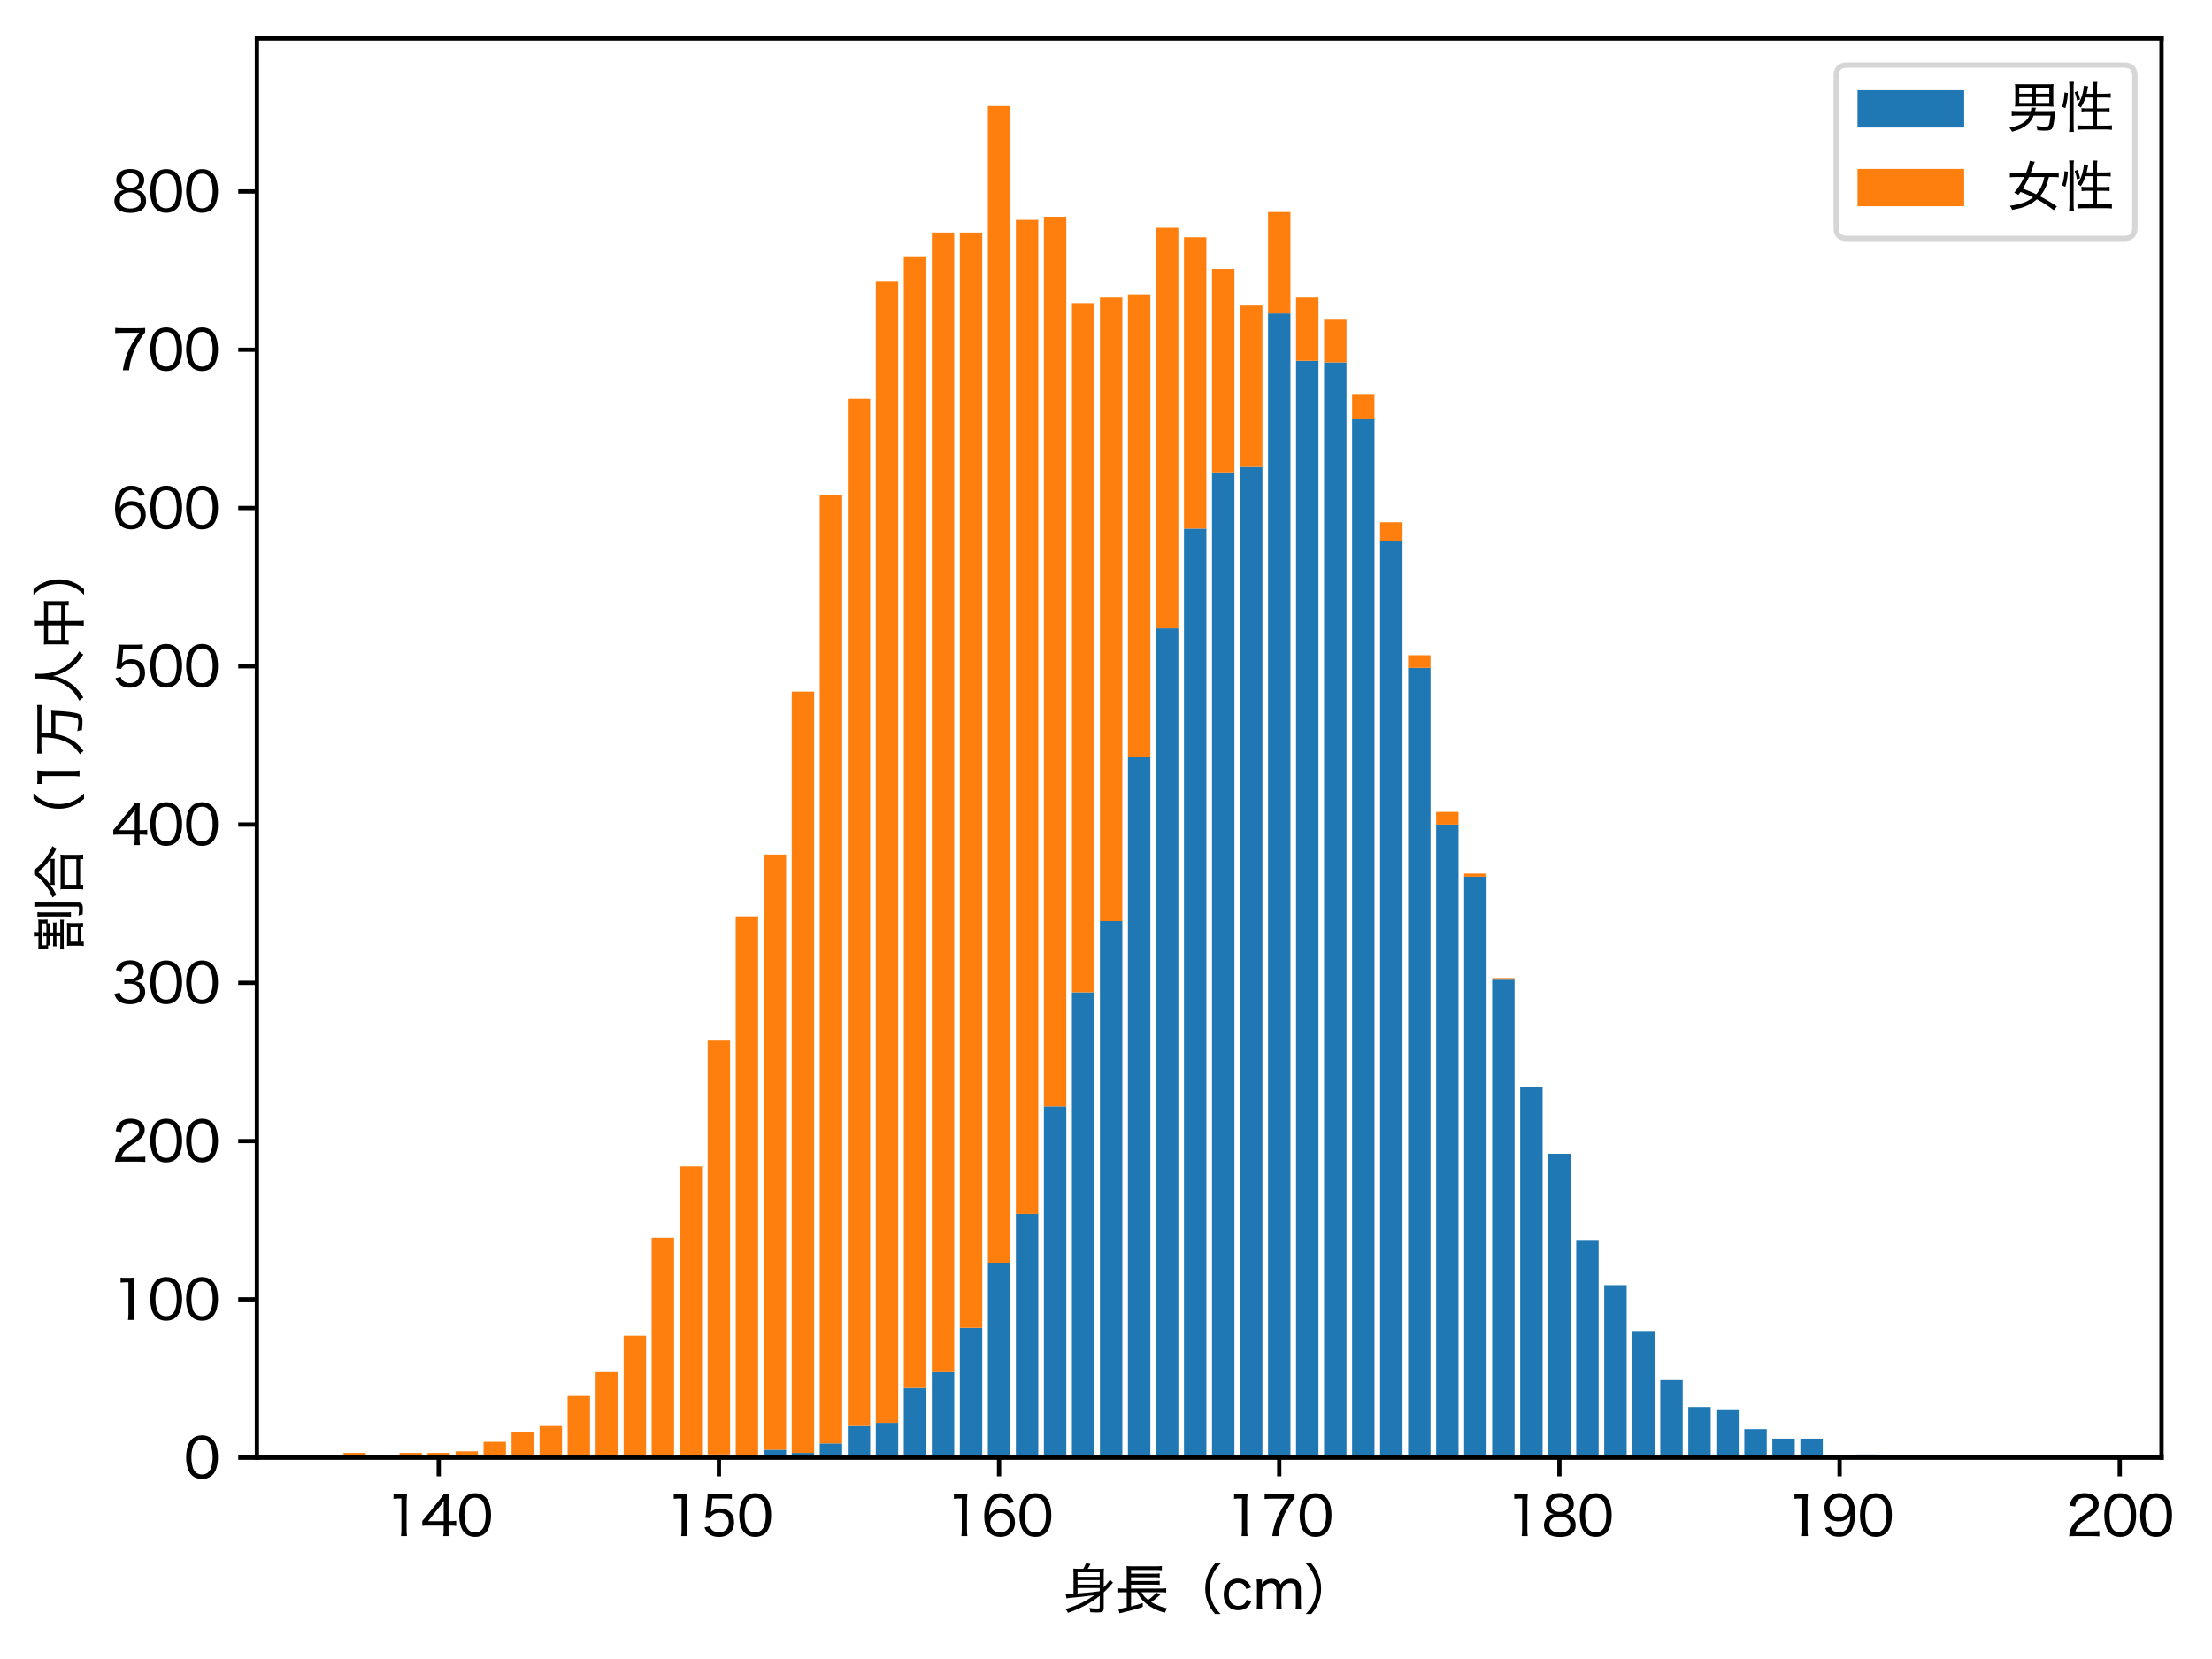 <?xml version="1.0" encoding="utf-8" standalone="no"?>
<!DOCTYPE svg PUBLIC "-//W3C//DTD SVG 1.1//EN"
  "http://www.w3.org/Graphics/SVG/1.1/DTD/svg11.dtd">
<svg xmlns:xlink="http://www.w3.org/1999/xlink" width="414.756pt" height="311.031pt" viewBox="0 0 414.756 311.031" xmlns="http://www.w3.org/2000/svg" version="1.1">
 <defs>
  <style type="text/css">*{stroke-linejoin: round; stroke-linecap: butt}</style>
 </defs>
 <g id="figure_1">
  <g id="patch_1">
   <path d="M 0 311.031 
L 414.756 311.031 
L 414.756 0 
L 0 0 
z
" style="fill: #ffffff"/>
  </g>
  <g id="axes_1">
   <g id="patch_2">
    <path d="M 48.169 273.312 
L 405.289 273.312 
L 405.289 7.2 
L 48.169 7.2 
z
" style="fill: #ffffff"/>
   </g>
   <g id="patch_3">
    <path d="M 64.401 273.312 
L 68.604 273.312 
L 68.604 273.312 
L 64.401 273.312 
z
" clip-path="url(#p47411e7bb4)" style="fill: #1f77b4"/>
   </g>
   <g id="patch_4">
    <path d="M 69.655 273.312 
L 73.857 273.312 
L 73.857 273.312 
L 69.655 273.312 
z
" clip-path="url(#p47411e7bb4)" style="fill: #1f77b4"/>
   </g>
   <g id="patch_5">
    <path d="M 74.908 273.312 
L 79.111 273.312 
L 79.111 273.312 
L 74.908 273.312 
z
" clip-path="url(#p47411e7bb4)" style="fill: #1f77b4"/>
   </g>
   <g id="patch_6">
    <path d="M 80.161 273.312 
L 84.364 273.312 
L 84.364 273.312 
L 80.161 273.312 
z
" clip-path="url(#p47411e7bb4)" style="fill: #1f77b4"/>
   </g>
   <g id="patch_7">
    <path d="M 85.415 273.312 
L 89.617 273.312 
L 89.617 273.312 
L 85.415 273.312 
z
" clip-path="url(#p47411e7bb4)" style="fill: #1f77b4"/>
   </g>
   <g id="patch_8">
    <path d="M 90.668 273.312 
L 94.871 273.312 
L 94.871 273.312 
L 90.668 273.312 
z
" clip-path="url(#p47411e7bb4)" style="fill: #1f77b4"/>
   </g>
   <g id="patch_9">
    <path d="M 95.921 273.312 
L 100.124 273.312 
L 100.124 273.312 
L 95.921 273.312 
z
" clip-path="url(#p47411e7bb4)" style="fill: #1f77b4"/>
   </g>
   <g id="patch_10">
    <path d="M 101.175 273.312 
L 105.377 273.312 
L 105.377 273.312 
L 101.175 273.312 
z
" clip-path="url(#p47411e7bb4)" style="fill: #1f77b4"/>
   </g>
   <g id="patch_11">
    <path d="M 106.428 273.312 
L 110.631 273.312 
L 110.631 273.312 
L 106.428 273.312 
z
" clip-path="url(#p47411e7bb4)" style="fill: #1f77b4"/>
   </g>
   <g id="patch_12">
    <path d="M 111.681 273.312 
L 115.884 273.312 
L 115.884 273.312 
L 111.681 273.312 
z
" clip-path="url(#p47411e7bb4)" style="fill: #1f77b4"/>
   </g>
   <g id="patch_13">
    <path d="M 116.935 273.312 
L 121.137 273.312 
L 121.137 273.015 
L 116.935 273.015 
z
" clip-path="url(#p47411e7bb4)" style="fill: #1f77b4"/>
   </g>
   <g id="patch_14">
    <path d="M 122.188 273.312 
L 126.391 273.312 
L 126.391 273.312 
L 122.188 273.312 
z
" clip-path="url(#p47411e7bb4)" style="fill: #1f77b4"/>
   </g>
   <g id="patch_15">
    <path d="M 127.441 273.312 
L 131.644 273.312 
L 131.644 273.312 
L 127.441 273.312 
z
" clip-path="url(#p47411e7bb4)" style="fill: #1f77b4"/>
   </g>
   <g id="patch_16">
    <path d="M 132.695 273.312 
L 136.897 273.312 
L 136.897 272.718 
L 132.695 272.718 
z
" clip-path="url(#p47411e7bb4)" style="fill: #1f77b4"/>
   </g>
   <g id="patch_17">
    <path d="M 137.948 273.312 
L 142.15 273.312 
L 142.15 273.312 
L 137.948 273.312 
z
" clip-path="url(#p47411e7bb4)" style="fill: #1f77b4"/>
   </g>
   <g id="patch_18">
    <path d="M 143.201 273.312 
L 147.404 273.312 
L 147.404 271.828 
L 143.201 271.828 
z
" clip-path="url(#p47411e7bb4)" style="fill: #1f77b4"/>
   </g>
   <g id="patch_19">
    <path d="M 148.454 273.312 
L 152.657 273.312 
L 152.657 272.422 
L 148.454 272.422 
z
" clip-path="url(#p47411e7bb4)" style="fill: #1f77b4"/>
   </g>
   <g id="patch_20">
    <path d="M 153.708 273.312 
L 157.91 273.312 
L 157.91 270.641 
L 153.708 270.641 
z
" clip-path="url(#p47411e7bb4)" style="fill: #1f77b4"/>
   </g>
   <g id="patch_21">
    <path d="M 158.961 273.312 
L 163.164 273.312 
L 163.164 267.377 
L 158.961 267.377 
z
" clip-path="url(#p47411e7bb4)" style="fill: #1f77b4"/>
   </g>
   <g id="patch_22">
    <path d="M 164.214 273.312 
L 168.417 273.312 
L 168.417 266.783 
L 164.214 266.783 
z
" clip-path="url(#p47411e7bb4)" style="fill: #1f77b4"/>
   </g>
   <g id="patch_23">
    <path d="M 169.468 273.312 
L 173.67 273.312 
L 173.67 260.254 
L 169.468 260.254 
z
" clip-path="url(#p47411e7bb4)" style="fill: #1f77b4"/>
   </g>
   <g id="patch_24">
    <path d="M 174.721 273.312 
L 178.924 273.312 
L 178.924 257.287 
L 174.721 257.287 
z
" clip-path="url(#p47411e7bb4)" style="fill: #1f77b4"/>
   </g>
   <g id="patch_25">
    <path d="M 179.974 273.312 
L 184.177 273.312 
L 184.177 248.977 
L 179.974 248.977 
z
" clip-path="url(#p47411e7bb4)" style="fill: #1f77b4"/>
   </g>
   <g id="patch_26">
    <path d="M 185.228 273.312 
L 189.43 273.312 
L 189.43 236.81 
L 185.228 236.81 
z
" clip-path="url(#p47411e7bb4)" style="fill: #1f77b4"/>
   </g>
   <g id="patch_27">
    <path d="M 190.481 273.312 
L 194.684 273.312 
L 194.684 227.61 
L 190.481 227.61 
z
" clip-path="url(#p47411e7bb4)" style="fill: #1f77b4"/>
   </g>
   <g id="patch_28">
    <path d="M 195.734 273.312 
L 199.937 273.312 
L 199.937 207.429 
L 195.734 207.429 
z
" clip-path="url(#p47411e7bb4)" style="fill: #1f77b4"/>
   </g>
   <g id="patch_29">
    <path d="M 200.988 273.312 
L 205.19 273.312 
L 205.19 186.062 
L 200.988 186.062 
z
" clip-path="url(#p47411e7bb4)" style="fill: #1f77b4"/>
   </g>
   <g id="patch_30">
    <path d="M 206.241 273.312 
L 210.443 273.312 
L 210.443 172.708 
L 206.241 172.708 
z
" clip-path="url(#p47411e7bb4)" style="fill: #1f77b4"/>
   </g>
   <g id="patch_31">
    <path d="M 211.494 273.312 
L 215.697 273.312 
L 215.697 141.844 
L 211.494 141.844 
z
" clip-path="url(#p47411e7bb4)" style="fill: #1f77b4"/>
   </g>
   <g id="patch_32">
    <path d="M 216.747 273.312 
L 220.95 273.312 
L 220.95 117.805 
L 216.747 117.805 
z
" clip-path="url(#p47411e7bb4)" style="fill: #1f77b4"/>
   </g>
   <g id="patch_33">
    <path d="M 222.001 273.312 
L 226.203 273.312 
L 226.203 99.109 
L 222.001 99.109 
z
" clip-path="url(#p47411e7bb4)" style="fill: #1f77b4"/>
   </g>
   <g id="patch_34">
    <path d="M 227.254 273.312 
L 231.457 273.312 
L 231.457 88.722 
L 227.254 88.722 
z
" clip-path="url(#p47411e7bb4)" style="fill: #1f77b4"/>
   </g>
   <g id="patch_35">
    <path d="M 232.507 273.312 
L 236.71 273.312 
L 236.71 87.535 
L 232.507 87.535 
z
" clip-path="url(#p47411e7bb4)" style="fill: #1f77b4"/>
   </g>
   <g id="patch_36">
    <path d="M 237.761 273.312 
L 241.963 273.312 
L 241.963 58.749 
L 237.761 58.749 
z
" clip-path="url(#p47411e7bb4)" style="fill: #1f77b4"/>
   </g>
   <g id="patch_37">
    <path d="M 243.014 273.312 
L 247.217 273.312 
L 247.217 67.652 
L 243.014 67.652 
z
" clip-path="url(#p47411e7bb4)" style="fill: #1f77b4"/>
   </g>
   <g id="patch_38">
    <path d="M 248.267 273.312 
L 252.47 273.312 
L 252.47 67.948 
L 248.267 67.948 
z
" clip-path="url(#p47411e7bb4)" style="fill: #1f77b4"/>
   </g>
   <g id="patch_39">
    <path d="M 253.521 273.312 
L 257.723 273.312 
L 257.723 78.632 
L 253.521 78.632 
z
" clip-path="url(#p47411e7bb4)" style="fill: #1f77b4"/>
   </g>
   <g id="patch_40">
    <path d="M 258.774 273.312 
L 262.977 273.312 
L 262.977 101.483 
L 258.774 101.483 
z
" clip-path="url(#p47411e7bb4)" style="fill: #1f77b4"/>
   </g>
   <g id="patch_41">
    <path d="M 264.027 273.312 
L 268.23 273.312 
L 268.23 125.225 
L 264.027 125.225 
z
" clip-path="url(#p47411e7bb4)" style="fill: #1f77b4"/>
   </g>
   <g id="patch_42">
    <path d="M 269.281 273.312 
L 273.483 273.312 
L 273.483 154.605 
L 269.281 154.605 
z
" clip-path="url(#p47411e7bb4)" style="fill: #1f77b4"/>
   </g>
   <g id="patch_43">
    <path d="M 274.534 273.312 
L 278.737 273.312 
L 278.737 164.398 
L 274.534 164.398 
z
" clip-path="url(#p47411e7bb4)" style="fill: #1f77b4"/>
   </g>
   <g id="patch_44">
    <path d="M 279.787 273.312 
L 283.99 273.312 
L 283.99 183.688 
L 279.787 183.688 
z
" clip-path="url(#p47411e7bb4)" style="fill: #1f77b4"/>
   </g>
   <g id="patch_45">
    <path d="M 285.04 273.312 
L 289.243 273.312 
L 289.243 203.868 
L 285.04 203.868 
z
" clip-path="url(#p47411e7bb4)" style="fill: #1f77b4"/>
   </g>
   <g id="patch_46">
    <path d="M 290.294 273.312 
L 294.496 273.312 
L 294.496 216.333 
L 290.294 216.333 
z
" clip-path="url(#p47411e7bb4)" style="fill: #1f77b4"/>
   </g>
   <g id="patch_47">
    <path d="M 295.547 273.312 
L 299.75 273.312 
L 299.75 232.655 
L 295.547 232.655 
z
" clip-path="url(#p47411e7bb4)" style="fill: #1f77b4"/>
   </g>
   <g id="patch_48">
    <path d="M 300.8 273.312 
L 305.003 273.312 
L 305.003 240.964 
L 300.8 240.964 
z
" clip-path="url(#p47411e7bb4)" style="fill: #1f77b4"/>
   </g>
   <g id="patch_49">
    <path d="M 306.054 273.312 
L 310.256 273.312 
L 310.256 249.571 
L 306.054 249.571 
z
" clip-path="url(#p47411e7bb4)" style="fill: #1f77b4"/>
   </g>
   <g id="patch_50">
    <path d="M 311.307 273.312 
L 315.51 273.312 
L 315.51 258.77 
L 311.307 258.77 
z
" clip-path="url(#p47411e7bb4)" style="fill: #1f77b4"/>
   </g>
   <g id="patch_51">
    <path d="M 316.56 273.312 
L 320.763 273.312 
L 320.763 263.815 
L 316.56 263.815 
z
" clip-path="url(#p47411e7bb4)" style="fill: #1f77b4"/>
   </g>
   <g id="patch_52">
    <path d="M 321.814 273.312 
L 326.016 273.312 
L 326.016 264.409 
L 321.814 264.409 
z
" clip-path="url(#p47411e7bb4)" style="fill: #1f77b4"/>
   </g>
   <g id="patch_53">
    <path d="M 327.067 273.312 
L 331.27 273.312 
L 331.27 267.97 
L 327.067 267.97 
z
" clip-path="url(#p47411e7bb4)" style="fill: #1f77b4"/>
   </g>
   <g id="patch_54">
    <path d="M 332.32 273.312 
L 336.523 273.312 
L 336.523 269.751 
L 332.32 269.751 
z
" clip-path="url(#p47411e7bb4)" style="fill: #1f77b4"/>
   </g>
   <g id="patch_55">
    <path d="M 337.574 273.312 
L 341.776 273.312 
L 341.776 269.751 
L 337.574 269.751 
z
" clip-path="url(#p47411e7bb4)" style="fill: #1f77b4"/>
   </g>
   <g id="patch_56">
    <path d="M 342.827 273.312 
L 347.03 273.312 
L 347.03 273.015 
L 342.827 273.015 
z
" clip-path="url(#p47411e7bb4)" style="fill: #1f77b4"/>
   </g>
   <g id="patch_57">
    <path d="M 348.08 273.312 
L 352.283 273.312 
L 352.283 272.718 
L 348.08 272.718 
z
" clip-path="url(#p47411e7bb4)" style="fill: #1f77b4"/>
   </g>
   <g id="patch_58">
    <path d="M 353.334 273.312 
L 357.536 273.312 
L 357.536 273.312 
L 353.334 273.312 
z
" clip-path="url(#p47411e7bb4)" style="fill: #1f77b4"/>
   </g>
   <g id="patch_59">
    <path d="M 358.587 273.312 
L 362.789 273.312 
L 362.789 273.015 
L 358.587 273.015 
z
" clip-path="url(#p47411e7bb4)" style="fill: #1f77b4"/>
   </g>
   <g id="patch_60">
    <path d="M 363.84 273.312 
L 368.043 273.312 
L 368.043 273.015 
L 363.84 273.015 
z
" clip-path="url(#p47411e7bb4)" style="fill: #1f77b4"/>
   </g>
   <g id="patch_61">
    <path d="M 369.093 273.312 
L 373.296 273.312 
L 373.296 273.015 
L 369.093 273.015 
z
" clip-path="url(#p47411e7bb4)" style="fill: #1f77b4"/>
   </g>
   <g id="patch_62">
    <path d="M 374.347 273.312 
L 378.549 273.312 
L 378.549 273.312 
L 374.347 273.312 
z
" clip-path="url(#p47411e7bb4)" style="fill: #1f77b4"/>
   </g>
   <g id="patch_63">
    <path d="M 379.6 273.312 
L 383.803 273.312 
L 383.803 273.312 
L 379.6 273.312 
z
" clip-path="url(#p47411e7bb4)" style="fill: #1f77b4"/>
   </g>
   <g id="patch_64">
    <path d="M 384.853 273.312 
L 389.056 273.312 
L 389.056 273.015 
L 384.853 273.015 
z
" clip-path="url(#p47411e7bb4)" style="fill: #1f77b4"/>
   </g>
   <g id="patch_65">
    <path d="M 64.401 273.312 
L 68.604 273.312 
L 68.604 272.422 
L 64.401 272.422 
z
" clip-path="url(#p47411e7bb4)" style="fill: #ff7f0e"/>
   </g>
   <g id="patch_66">
    <path d="M 69.655 273.312 
L 73.857 273.312 
L 73.857 273.015 
L 69.655 273.015 
z
" clip-path="url(#p47411e7bb4)" style="fill: #ff7f0e"/>
   </g>
   <g id="patch_67">
    <path d="M 74.908 273.312 
L 79.111 273.312 
L 79.111 272.422 
L 74.908 272.422 
z
" clip-path="url(#p47411e7bb4)" style="fill: #ff7f0e"/>
   </g>
   <g id="patch_68">
    <path d="M 80.161 273.312 
L 84.364 273.312 
L 84.364 272.422 
L 80.161 272.422 
z
" clip-path="url(#p47411e7bb4)" style="fill: #ff7f0e"/>
   </g>
   <g id="patch_69">
    <path d="M 85.415 273.312 
L 89.617 273.312 
L 89.617 272.125 
L 85.415 272.125 
z
" clip-path="url(#p47411e7bb4)" style="fill: #ff7f0e"/>
   </g>
   <g id="patch_70">
    <path d="M 90.668 273.312 
L 94.871 273.312 
L 94.871 270.344 
L 90.668 270.344 
z
" clip-path="url(#p47411e7bb4)" style="fill: #ff7f0e"/>
   </g>
   <g id="patch_71">
    <path d="M 95.921 273.312 
L 100.124 273.312 
L 100.124 268.564 
L 95.921 268.564 
z
" clip-path="url(#p47411e7bb4)" style="fill: #ff7f0e"/>
   </g>
   <g id="patch_72">
    <path d="M 101.175 273.312 
L 105.377 273.312 
L 105.377 267.377 
L 101.175 267.377 
z
" clip-path="url(#p47411e7bb4)" style="fill: #ff7f0e"/>
   </g>
   <g id="patch_73">
    <path d="M 106.428 273.312 
L 110.631 273.312 
L 110.631 261.738 
L 106.428 261.738 
z
" clip-path="url(#p47411e7bb4)" style="fill: #ff7f0e"/>
   </g>
   <g id="patch_74">
    <path d="M 111.681 273.312 
L 115.884 273.312 
L 115.884 257.287 
L 111.681 257.287 
z
" clip-path="url(#p47411e7bb4)" style="fill: #ff7f0e"/>
   </g>
   <g id="patch_75">
    <path d="M 116.935 273.015 
L 121.137 273.015 
L 121.137 250.461 
L 116.935 250.461 
z
" clip-path="url(#p47411e7bb4)" style="fill: #ff7f0e"/>
   </g>
   <g id="patch_76">
    <path d="M 122.188 273.312 
L 126.391 273.312 
L 126.391 232.061 
L 122.188 232.061 
z
" clip-path="url(#p47411e7bb4)" style="fill: #ff7f0e"/>
   </g>
   <g id="patch_77">
    <path d="M 127.441 273.312 
L 131.644 273.312 
L 131.644 218.707 
L 127.441 218.707 
z
" clip-path="url(#p47411e7bb4)" style="fill: #ff7f0e"/>
   </g>
   <g id="patch_78">
    <path d="M 132.695 272.718 
L 136.897 272.718 
L 136.897 194.965 
L 132.695 194.965 
z
" clip-path="url(#p47411e7bb4)" style="fill: #ff7f0e"/>
   </g>
   <g id="patch_79">
    <path d="M 137.948 273.312 
L 142.15 273.312 
L 142.15 171.817 
L 137.948 171.817 
z
" clip-path="url(#p47411e7bb4)" style="fill: #ff7f0e"/>
   </g>
   <g id="patch_80">
    <path d="M 143.201 271.828 
L 147.404 271.828 
L 147.404 160.243 
L 143.201 160.243 
z
" clip-path="url(#p47411e7bb4)" style="fill: #ff7f0e"/>
   </g>
   <g id="patch_81">
    <path d="M 148.454 272.422 
L 152.657 272.422 
L 152.657 129.676 
L 148.454 129.676 
z
" clip-path="url(#p47411e7bb4)" style="fill: #ff7f0e"/>
   </g>
   <g id="patch_82">
    <path d="M 153.708 270.641 
L 157.91 270.641 
L 157.91 92.877 
L 153.708 92.877 
z
" clip-path="url(#p47411e7bb4)" style="fill: #ff7f0e"/>
   </g>
   <g id="patch_83">
    <path d="M 158.961 267.377 
L 163.164 267.377 
L 163.164 74.774 
L 158.961 74.774 
z
" clip-path="url(#p47411e7bb4)" style="fill: #ff7f0e"/>
   </g>
   <g id="patch_84">
    <path d="M 164.214 266.783 
L 168.417 266.783 
L 168.417 52.813 
L 164.214 52.813 
z
" clip-path="url(#p47411e7bb4)" style="fill: #ff7f0e"/>
   </g>
   <g id="patch_85">
    <path d="M 169.468 260.254 
L 173.67 260.254 
L 173.67 48.065 
L 169.468 48.065 
z
" clip-path="url(#p47411e7bb4)" style="fill: #ff7f0e"/>
   </g>
   <g id="patch_86">
    <path d="M 174.721 257.287 
L 178.924 257.287 
L 178.924 43.613 
L 174.721 43.613 
z
" clip-path="url(#p47411e7bb4)" style="fill: #ff7f0e"/>
   </g>
   <g id="patch_87">
    <path d="M 179.974 248.977 
L 184.177 248.977 
L 184.177 43.613 
L 179.974 43.613 
z
" clip-path="url(#p47411e7bb4)" style="fill: #ff7f0e"/>
   </g>
   <g id="patch_88">
    <path d="M 185.228 236.81 
L 189.43 236.81 
L 189.43 19.872 
L 185.228 19.872 
z
" clip-path="url(#p47411e7bb4)" style="fill: #ff7f0e"/>
   </g>
   <g id="patch_89">
    <path d="M 190.481 227.61 
L 194.684 227.61 
L 194.684 41.239 
L 190.481 41.239 
z
" clip-path="url(#p47411e7bb4)" style="fill: #ff7f0e"/>
   </g>
   <g id="patch_90">
    <path d="M 195.734 207.429 
L 199.937 207.429 
L 199.937 40.646 
L 195.734 40.646 
z
" clip-path="url(#p47411e7bb4)" style="fill: #ff7f0e"/>
   </g>
   <g id="patch_91">
    <path d="M 200.988 186.062 
L 205.19 186.062 
L 205.19 56.968 
L 200.988 56.968 
z
" clip-path="url(#p47411e7bb4)" style="fill: #ff7f0e"/>
   </g>
   <g id="patch_92">
    <path d="M 206.241 172.708 
L 210.443 172.708 
L 210.443 55.781 
L 206.241 55.781 
z
" clip-path="url(#p47411e7bb4)" style="fill: #ff7f0e"/>
   </g>
   <g id="patch_93">
    <path d="M 211.494 141.844 
L 215.697 141.844 
L 215.697 55.187 
L 211.494 55.187 
z
" clip-path="url(#p47411e7bb4)" style="fill: #ff7f0e"/>
   </g>
   <g id="patch_94">
    <path d="M 216.747 117.805 
L 220.95 117.805 
L 220.95 42.723 
L 216.747 42.723 
z
" clip-path="url(#p47411e7bb4)" style="fill: #ff7f0e"/>
   </g>
   <g id="patch_95">
    <path d="M 222.001 99.109 
L 226.203 99.109 
L 226.203 44.504 
L 222.001 44.504 
z
" clip-path="url(#p47411e7bb4)" style="fill: #ff7f0e"/>
   </g>
   <g id="patch_96">
    <path d="M 227.254 88.722 
L 231.457 88.722 
L 231.457 50.439 
L 227.254 50.439 
z
" clip-path="url(#p47411e7bb4)" style="fill: #ff7f0e"/>
   </g>
   <g id="patch_97">
    <path d="M 232.507 87.535 
L 236.71 87.535 
L 236.71 57.265 
L 232.507 57.265 
z
" clip-path="url(#p47411e7bb4)" style="fill: #ff7f0e"/>
   </g>
   <g id="patch_98">
    <path d="M 237.761 58.749 
L 241.963 58.749 
L 241.963 39.755 
L 237.761 39.755 
z
" clip-path="url(#p47411e7bb4)" style="fill: #ff7f0e"/>
   </g>
   <g id="patch_99">
    <path d="M 243.014 67.652 
L 247.217 67.652 
L 247.217 55.781 
L 243.014 55.781 
z
" clip-path="url(#p47411e7bb4)" style="fill: #ff7f0e"/>
   </g>
   <g id="patch_100">
    <path d="M 248.267 67.948 
L 252.47 67.948 
L 252.47 59.936 
L 248.267 59.936 
z
" clip-path="url(#p47411e7bb4)" style="fill: #ff7f0e"/>
   </g>
   <g id="patch_101">
    <path d="M 253.521 78.632 
L 257.723 78.632 
L 257.723 73.884 
L 253.521 73.884 
z
" clip-path="url(#p47411e7bb4)" style="fill: #ff7f0e"/>
   </g>
   <g id="patch_102">
    <path d="M 258.774 101.483 
L 262.977 101.483 
L 262.977 97.922 
L 258.774 97.922 
z
" clip-path="url(#p47411e7bb4)" style="fill: #ff7f0e"/>
   </g>
   <g id="patch_103">
    <path d="M 264.027 125.225 
L 268.23 125.225 
L 268.23 122.851 
L 264.027 122.851 
z
" clip-path="url(#p47411e7bb4)" style="fill: #ff7f0e"/>
   </g>
   <g id="patch_104">
    <path d="M 269.281 154.605 
L 273.483 154.605 
L 273.483 152.231 
L 269.281 152.231 
z
" clip-path="url(#p47411e7bb4)" style="fill: #ff7f0e"/>
   </g>
   <g id="patch_105">
    <path d="M 274.534 164.398 
L 278.737 164.398 
L 278.737 163.805 
L 274.534 163.805 
z
" clip-path="url(#p47411e7bb4)" style="fill: #ff7f0e"/>
   </g>
   <g id="patch_106">
    <path d="M 279.787 183.688 
L 283.99 183.688 
L 283.99 183.391 
L 279.787 183.391 
z
" clip-path="url(#p47411e7bb4)" style="fill: #ff7f0e"/>
   </g>
   <g id="patch_107">
    <path d="M 285.04 203.868 
L 289.243 203.868 
L 289.243 203.868 
L 285.04 203.868 
z
" clip-path="url(#p47411e7bb4)" style="fill: #ff7f0e"/>
   </g>
   <g id="patch_108">
    <path d="M 290.294 216.333 
L 294.496 216.333 
L 294.496 216.333 
L 290.294 216.333 
z
" clip-path="url(#p47411e7bb4)" style="fill: #ff7f0e"/>
   </g>
   <g id="patch_109">
    <path d="M 295.547 232.655 
L 299.75 232.655 
L 299.75 232.655 
L 295.547 232.655 
z
" clip-path="url(#p47411e7bb4)" style="fill: #ff7f0e"/>
   </g>
   <g id="patch_110">
    <path d="M 300.8 240.964 
L 305.003 240.964 
L 305.003 240.964 
L 300.8 240.964 
z
" clip-path="url(#p47411e7bb4)" style="fill: #ff7f0e"/>
   </g>
   <g id="patch_111">
    <path d="M 306.054 249.571 
L 310.256 249.571 
L 310.256 249.571 
L 306.054 249.571 
z
" clip-path="url(#p47411e7bb4)" style="fill: #ff7f0e"/>
   </g>
   <g id="patch_112">
    <path d="M 311.307 258.77 
L 315.51 258.77 
L 315.51 258.77 
L 311.307 258.77 
z
" clip-path="url(#p47411e7bb4)" style="fill: #ff7f0e"/>
   </g>
   <g id="patch_113">
    <path d="M 316.56 263.815 
L 320.763 263.815 
L 320.763 263.815 
L 316.56 263.815 
z
" clip-path="url(#p47411e7bb4)" style="fill: #ff7f0e"/>
   </g>
   <g id="patch_114">
    <path d="M 321.814 264.409 
L 326.016 264.409 
L 326.016 264.409 
L 321.814 264.409 
z
" clip-path="url(#p47411e7bb4)" style="fill: #ff7f0e"/>
   </g>
   <g id="patch_115">
    <path d="M 327.067 267.97 
L 331.27 267.97 
L 331.27 267.97 
L 327.067 267.97 
z
" clip-path="url(#p47411e7bb4)" style="fill: #ff7f0e"/>
   </g>
   <g id="patch_116">
    <path d="M 332.32 269.751 
L 336.523 269.751 
L 336.523 269.751 
L 332.32 269.751 
z
" clip-path="url(#p47411e7bb4)" style="fill: #ff7f0e"/>
   </g>
   <g id="patch_117">
    <path d="M 337.574 269.751 
L 341.776 269.751 
L 341.776 269.751 
L 337.574 269.751 
z
" clip-path="url(#p47411e7bb4)" style="fill: #ff7f0e"/>
   </g>
   <g id="patch_118">
    <path d="M 342.827 273.015 
L 347.03 273.015 
L 347.03 273.015 
L 342.827 273.015 
z
" clip-path="url(#p47411e7bb4)" style="fill: #ff7f0e"/>
   </g>
   <g id="patch_119">
    <path d="M 348.08 272.718 
L 352.283 272.718 
L 352.283 272.718 
L 348.08 272.718 
z
" clip-path="url(#p47411e7bb4)" style="fill: #ff7f0e"/>
   </g>
   <g id="patch_120">
    <path d="M 353.334 273.312 
L 357.536 273.312 
L 357.536 273.312 
L 353.334 273.312 
z
" clip-path="url(#p47411e7bb4)" style="fill: #ff7f0e"/>
   </g>
   <g id="patch_121">
    <path d="M 358.587 273.015 
L 362.789 273.015 
L 362.789 273.015 
L 358.587 273.015 
z
" clip-path="url(#p47411e7bb4)" style="fill: #ff7f0e"/>
   </g>
   <g id="patch_122">
    <path d="M 363.84 273.015 
L 368.043 273.015 
L 368.043 273.015 
L 363.84 273.015 
z
" clip-path="url(#p47411e7bb4)" style="fill: #ff7f0e"/>
   </g>
   <g id="patch_123">
    <path d="M 369.093 273.015 
L 373.296 273.015 
L 373.296 273.015 
L 369.093 273.015 
z
" clip-path="url(#p47411e7bb4)" style="fill: #ff7f0e"/>
   </g>
   <g id="patch_124">
    <path d="M 374.347 273.312 
L 378.549 273.312 
L 378.549 273.312 
L 374.347 273.312 
z
" clip-path="url(#p47411e7bb4)" style="fill: #ff7f0e"/>
   </g>
   <g id="patch_125">
    <path d="M 379.6 273.312 
L 383.803 273.312 
L 383.803 273.312 
L 379.6 273.312 
z
" clip-path="url(#p47411e7bb4)" style="fill: #ff7f0e"/>
   </g>
   <g id="patch_126">
    <path d="M 384.853 273.015 
L 389.056 273.015 
L 389.056 273.015 
L 384.853 273.015 
z
" clip-path="url(#p47411e7bb4)" style="fill: #ff7f0e"/>
   </g>
   <g id="matplotlib.axis_1">
    <g id="xtick_1">
     <g id="line2d_1">
      <defs>
       <path id="md7497b7bfc" d="M 0 0 
L 0 3.5 
" style="stroke: #000000; stroke-width: 0.8"/>
      </defs>
      <g>
       <use xlink:href="#md7497b7bfc" x="82.263" y="273.312" style="stroke: #000000; stroke-width: 0.8"/>
      </g>
     </g>
     <g id="text_1">
      <!-- 140 -->
      <g transform="translate(72.158 288.021) scale(0.1 -0.1)">
       <defs>
        <path id="HiraginoSans-W4-31" d="M 1018 4371 
C 1222 4397 1389 4410 1606 4410 
L 1939 4410 
L 1939 755 
C 1939 454 1926 237 1888 0 
L 2598 0 
C 2560 250 2547 448 2547 755 
L 2547 3904 
C 2547 4256 2566 4582 2605 4966 
C 2387 4941 2278 4934 2035 4934 
L 1581 4934 
C 1325 4934 1197 4941 1018 4966 
L 1018 4371 
z
" transform="scale(0.016)"/>
        <path id="HiraginoSans-W4-34" d="M 179 1210 
C 403 1229 589 1235 954 1235 
L 2688 1235 
L 2688 710 
C 2688 410 2675 218 2630 0 
L 3309 0 
C 3270 230 3258 390 3258 704 
L 3258 1235 
L 3494 1235 
C 3763 1235 3910 1222 4154 1190 
L 4154 1798 
C 3917 1766 3750 1754 3494 1754 
L 3258 1754 
L 3258 3853 
C 3258 4358 3264 4544 3296 4934 
L 2701 4934 
C 2560 4704 2445 4550 2214 4269 
L 621 2298 
C 467 2099 326 1939 179 1773 
L 179 1210 
z
M 2688 1747 
L 858 1747 
L 2259 3514 
C 2464 3763 2592 3936 2720 4128 
C 2694 3814 2688 3622 2688 3283 
L 2688 1747 
z
" transform="scale(0.016)"/>
        <path id="HiraginoSans-W4-30" d="M 2144 -90 
C 2758 -90 3232 141 3565 602 
C 3846 998 4019 1696 4019 2464 
C 4019 3002 3936 3501 3770 3949 
C 3693 4160 3558 4371 3379 4550 
C 3078 4858 2650 5024 2157 5024 
C 1498 5024 986 4742 666 4205 
C 435 3834 288 3142 288 2458 
C 288 1939 371 1434 538 986 
C 614 768 749 563 928 384 
C 1242 70 1651 -90 2144 -90 
z
M 2144 4499 
C 2592 4499 2918 4307 3123 3923 
C 3283 3629 3398 3014 3398 2470 
C 3398 2022 3341 1619 3213 1235 
C 3155 1043 3046 870 2912 730 
C 2726 538 2458 435 2150 435 
C 1734 435 1414 614 1197 973 
C 1024 1261 902 1875 902 2451 
C 902 2906 966 3328 1088 3699 
C 1139 3866 1235 4026 1370 4173 
C 1568 4397 1818 4499 2144 4499 
z
" transform="scale(0.016)"/>
       </defs>
       <use xlink:href="#HiraginoSans-W4-31"/>
       <use xlink:href="#HiraginoSans-W4-34" x="67.3"/>
       <use xlink:href="#HiraginoSans-W4-30" x="134.8"/>
      </g>
     </g>
    </g>
    <g id="xtick_2">
     <g id="line2d_2">
      <g>
       <use xlink:href="#md7497b7bfc" x="134.796" y="273.312" style="stroke: #000000; stroke-width: 0.8"/>
      </g>
     </g>
     <g id="text_2">
      <!-- 150 -->
      <g transform="translate(124.701 288.021) scale(0.1 -0.1)">
       <defs>
        <path id="HiraginoSans-W4-35" d="M 1331 4416 
L 2835 4416 
C 3155 4416 3366 4403 3622 4365 
L 3622 4986 
C 3360 4947 3206 4934 2829 4934 
L 1446 4934 
C 1082 4934 954 4941 762 4966 
C 774 4768 774 4762 774 4742 
C 774 4563 774 4518 749 4307 
L 608 2822 
C 589 2566 570 2445 518 2157 
L 1088 2106 
C 1146 2240 1178 2291 1261 2374 
C 1485 2605 1811 2739 2131 2739 
C 2842 2739 3264 2317 3264 1613 
C 3264 902 2803 435 2106 435 
C 1747 435 1440 563 1235 794 
C 1146 902 1101 986 1037 1171 
L 410 1005 
C 557 685 646 544 813 378 
C 1133 64 1562 -96 2099 -96 
C 3194 -96 3885 576 3885 1638 
C 3885 2605 3245 3238 2272 3238 
C 1830 3238 1472 3098 1158 2803 
C 1197 2982 1197 2982 1203 3091 
L 1331 4416 
z
" transform="scale(0.016)"/>
       </defs>
       <use xlink:href="#HiraginoSans-W4-31"/>
       <use xlink:href="#HiraginoSans-W4-35" x="67.3"/>
       <use xlink:href="#HiraginoSans-W4-30" x="134.6"/>
      </g>
     </g>
    </g>
    <g id="xtick_3">
     <g id="line2d_3">
      <g>
       <use xlink:href="#md7497b7bfc" x="187.329" y="273.312" style="stroke: #000000; stroke-width: 0.8"/>
      </g>
     </g>
     <g id="text_3">
      <!-- 160 -->
      <g transform="translate(177.234 288.021) scale(0.1 -0.1)">
       <defs>
        <path id="HiraginoSans-W4-36" d="M 3846 3994 
C 3706 4301 3616 4442 3462 4602 
C 3187 4877 2784 5024 2304 5024 
C 1683 5024 1222 4794 864 4307 
C 557 3891 371 3162 371 2355 
C 371 1446 614 704 1043 320 
C 1331 58 1773 -90 2253 -90 
C 3277 -90 3968 589 3968 1587 
C 3968 2586 3334 3213 2323 3213 
C 1894 3213 1568 3104 1274 2854 
C 1133 2739 1062 2656 941 2458 
C 979 3085 1043 3392 1210 3763 
C 1434 4262 1798 4518 2285 4518 
C 2765 4518 3040 4314 3238 3821 
L 3846 3994 
z
M 2266 2714 
C 2950 2714 3366 2285 3366 1574 
C 3366 1325 3309 1088 3206 922 
C 3008 614 2643 422 2234 422 
C 1568 422 1069 915 1069 1574 
C 1069 2234 1574 2714 2266 2714 
z
" transform="scale(0.016)"/>
       </defs>
       <use xlink:href="#HiraginoSans-W4-31"/>
       <use xlink:href="#HiraginoSans-W4-36" x="67.3"/>
       <use xlink:href="#HiraginoSans-W4-30" x="134.6"/>
      </g>
     </g>
    </g>
    <g id="xtick_4">
     <g id="line2d_4">
      <g>
       <use xlink:href="#md7497b7bfc" x="239.862" y="273.312" style="stroke: #000000; stroke-width: 0.8"/>
      </g>
     </g>
     <g id="text_4">
      <!-- 170 -->
      <g transform="translate(229.767 288.021) scale(0.1 -0.1)">
       <defs>
        <path id="HiraginoSans-W4-37" d="M 3898 4966 
C 3661 4941 3526 4934 3117 4934 
L 1165 4934 
C 838 4934 646 4947 390 4979 
L 390 4346 
C 634 4378 819 4390 1146 4390 
L 3200 4390 
C 2643 3635 2368 3187 2054 2541 
C 1664 1741 1491 1171 1280 0 
L 2003 0 
C 2099 685 2163 992 2317 1491 
C 2554 2291 2829 2861 3373 3718 
C 3642 4141 3763 4301 3898 4422 
L 3898 4966 
z
" transform="scale(0.016)"/>
       </defs>
       <use xlink:href="#HiraginoSans-W4-31"/>
       <use xlink:href="#HiraginoSans-W4-37" x="67.3"/>
       <use xlink:href="#HiraginoSans-W4-30" x="134.6"/>
      </g>
     </g>
    </g>
    <g id="xtick_5">
     <g id="line2d_5">
      <g>
       <use xlink:href="#md7497b7bfc" x="292.395" y="273.312" style="stroke: #000000; stroke-width: 0.8"/>
      </g>
     </g>
     <g id="text_5">
      <!-- 180 -->
      <g transform="translate(282.301 288.021) scale(0.1 -0.1)">
       <defs>
        <path id="HiraginoSans-W4-38" d="M 1446 2586 
C 1203 2547 1056 2490 851 2355 
C 480 2106 294 1754 294 1299 
C 294 397 966 -102 2163 -102 
C 3347 -102 4006 397 4006 1299 
C 4006 1728 3853 2061 3539 2304 
C 3322 2470 3136 2547 2867 2586 
C 3437 2714 3789 3162 3789 3757 
C 3789 4550 3162 5043 2150 5043 
C 1146 5043 512 4544 512 3750 
C 512 3162 877 2701 1446 2586 
z
M 2150 4538 
C 2784 4538 3187 4211 3187 3699 
C 3187 3155 2797 2829 2157 2829 
C 1510 2829 1114 3162 1114 3699 
C 1114 4211 1523 4538 2150 4538 
z
M 2157 2304 
C 2912 2304 3373 1939 3373 1344 
C 3373 749 2925 410 2144 410 
C 1376 410 928 749 928 1338 
C 928 1939 1389 2304 2157 2304 
z
" transform="scale(0.016)"/>
       </defs>
       <use xlink:href="#HiraginoSans-W4-31"/>
       <use xlink:href="#HiraginoSans-W4-38" x="67.3"/>
       <use xlink:href="#HiraginoSans-W4-30" x="134.6"/>
      </g>
     </g>
    </g>
    <g id="xtick_6">
     <g id="line2d_6">
      <g>
       <use xlink:href="#md7497b7bfc" x="344.928" y="273.312" style="stroke: #000000; stroke-width: 0.8"/>
      </g>
     </g>
     <g id="text_6">
      <!-- 190 -->
      <g transform="translate(334.834 288.021) scale(0.1 -0.1)">
       <defs>
        <path id="HiraginoSans-W4-39" d="M 410 934 
C 582 576 698 422 896 262 
C 1178 32 1542 -77 2003 -77 
C 2586 -77 3014 102 3341 486 
C 3712 928 3910 1664 3910 2624 
C 3910 3302 3814 3821 3610 4186 
C 3315 4723 2765 5037 2118 5037 
C 1030 5037 326 4358 326 3315 
C 326 2861 486 2438 768 2157 
C 1050 1875 1472 1722 1958 1722 
C 2426 1722 2765 1843 3085 2125 
C 3213 2240 3270 2310 3366 2483 
C 3354 2189 3334 1958 3315 1818 
C 3270 1517 3168 1216 3046 1011 
C 2816 621 2496 435 2042 435 
C 1702 435 1427 538 1254 723 
C 1158 826 1114 915 1037 1120 
L 410 934 
z
M 2029 2221 
C 1357 2221 928 2662 928 3360 
C 928 3706 1030 3981 1248 4192 
C 1459 4403 1754 4525 2067 4525 
C 2733 4525 3232 4032 3232 3366 
C 3232 2707 2720 2221 2029 2221 
z
" transform="scale(0.016)"/>
       </defs>
       <use xlink:href="#HiraginoSans-W4-31"/>
       <use xlink:href="#HiraginoSans-W4-39" x="67.3"/>
       <use xlink:href="#HiraginoSans-W4-30" x="134.6"/>
      </g>
     </g>
    </g>
    <g id="xtick_7">
     <g id="line2d_7">
      <g>
       <use xlink:href="#md7497b7bfc" x="397.461" y="273.312" style="stroke: #000000; stroke-width: 0.8"/>
      </g>
     </g>
     <g id="text_7">
      <!-- 200 -->
      <g transform="translate(387.367 288.021) scale(0.1 -0.1)">
       <defs>
        <path id="HiraginoSans-W4-32" d="M 3078 0 
C 3424 0 3642 -6 3917 -32 
L 3917 589 
C 3693 557 3430 544 3091 544 
L 1114 544 
C 1280 1114 1606 1478 2451 2042 
C 3181 2528 3341 2656 3546 2912 
C 3738 3142 3846 3443 3846 3744 
C 3846 4525 3200 5030 2202 5030 
C 1613 5030 1158 4858 858 4518 
C 640 4269 531 4026 442 3565 
L 1088 3469 
C 1139 3782 1190 3936 1306 4102 
C 1491 4371 1792 4506 2208 4506 
C 2816 4506 3206 4211 3206 3744 
C 3206 3360 2995 3085 2387 2675 
C 1754 2246 1600 2138 1389 1952 
C 979 1594 710 1229 544 806 
C 448 563 429 461 365 -26 
C 576 -6 678 0 1107 0 
L 3078 0 
z
" transform="scale(0.016)"/>
       </defs>
       <use xlink:href="#HiraginoSans-W4-32"/>
       <use xlink:href="#HiraginoSans-W4-30" x="67.3"/>
       <use xlink:href="#HiraginoSans-W4-30" x="134.6"/>
      </g>
     </g>
    </g>
    <g id="text_8">
     <!-- 身長（cm） -->
     <g transform="translate(199.004 301.781) scale(0.1 -0.1)">
      <defs>
       <path id="HiraginoSans-W4-8eab" d="M 4499 243 
C 4499 134 4435 109 4198 109 
C 3872 109 3686 122 3283 173 
C 3360 -38 3392 -147 3398 -326 
C 3744 -346 3981 -352 4173 -352 
C 4512 -352 4653 -333 4768 -269 
C 4909 -192 4966 -70 4966 147 
L 4966 1997 
C 5242 2246 5626 2650 5843 2912 
C 5926 3014 6003 3098 6054 3142 
L 5690 3494 
C 5568 3264 5318 2957 4966 2598 
L 4966 4179 
C 4966 4448 4973 4614 4998 4794 
C 4832 4774 4698 4768 4403 4768 
L 3085 4768 
C 3187 4922 3264 5050 3418 5331 
L 2893 5421 
C 2803 5171 2701 4960 2573 4768 
L 1990 4768 
C 1709 4768 1581 4774 1408 4794 
C 1421 4608 1427 4448 1427 4218 
L 1427 1837 
C 1107 1818 774 1798 672 1798 
C 640 1798 563 1805 512 1805 
L 602 1306 
C 717 1331 832 1344 992 1357 
C 1805 1421 3066 1562 3885 1683 
C 3354 1312 2995 1088 2560 864 
C 1907 525 1248 269 480 45 
C 608 -77 704 -218 768 -397 
C 2221 96 3456 762 4499 1594 
L 4499 243 
z
M 4486 2144 
C 3712 2029 3712 2029 1901 1875 
L 1901 2522 
L 4499 2522 
L 4499 2157 
L 4486 2144 
z
M 1901 3437 
L 4499 3437 
L 4499 2912 
L 1901 2912 
L 1901 3437 
z
M 4499 3827 
L 1901 3827 
L 1901 4358 
L 4499 4358 
L 4499 3827 
z
" transform="scale(0.016)"/>
       <path id="HiraginoSans-W4-9577" d="M 5446 2022 
C 5683 2022 5869 2010 6042 1984 
L 6042 2490 
C 5869 2464 5683 2451 5414 2451 
L 1920 2451 
L 1920 2912 
L 4672 2912 
C 4928 2912 5088 2906 5280 2880 
L 5280 3366 
C 5152 3347 4960 3334 4672 3334 
L 1920 3334 
L 1920 3776 
L 4672 3776 
C 4883 3776 5114 3763 5280 3744 
L 5280 4224 
C 5146 4205 4947 4192 4672 4192 
L 1920 4192 
L 1920 4627 
L 4838 4627 
C 5165 4627 5318 4621 5530 4595 
L 5530 5094 
C 5357 5062 5190 5056 4832 5056 
L 2061 5056 
C 1747 5056 1568 5062 1389 5088 
C 1408 4896 1414 4794 1414 4454 
L 1414 2451 
L 966 2451 
C 685 2451 474 2464 320 2490 
L 320 1984 
C 518 2010 698 2022 960 2022 
L 1414 2022 
L 1414 237 
C 813 109 646 83 435 70 
L 570 -454 
C 755 -403 774 -397 845 -384 
C 1984 -115 2746 96 3296 301 
L 3290 755 
C 2854 602 2566 512 1920 352 
L 1920 2022 
L 2630 2022 
C 2906 1478 3168 1139 3603 762 
C 4205 243 4915 -115 5888 -384 
C 5971 -166 6035 -38 6144 128 
C 5466 275 4826 531 4269 870 
C 4627 1101 4742 1184 5152 1562 
C 5184 1594 5197 1606 5254 1651 
C 5293 1690 5293 1690 5338 1728 
L 4883 1990 
C 4685 1722 4294 1370 3917 1120 
C 3533 1427 3347 1638 3136 2022 
L 5446 2022 
z
" transform="scale(0.016)"/>
       <path id="HiraginoSans-W4-ff08" d="M 6170 -531 
C 5690 -26 5491 256 5280 698 
C 5024 1235 4902 1805 4902 2432 
C 4902 3059 5024 3629 5280 4166 
C 5491 4608 5690 4890 6170 5395 
L 5517 5395 
C 5139 4947 4966 4685 4774 4275 
C 4499 3686 4365 3085 4365 2432 
C 4365 1779 4499 1178 4774 589 
C 4966 179 5139 -83 5517 -531 
L 6170 -531 
z
" transform="scale(0.016)"/>
       <path id="HiraginoSans-W4-63" d="M 3475 2573 
C 3405 2758 3347 2867 3251 3002 
C 2970 3405 2522 3616 1965 3616 
C 947 3616 282 2874 282 1747 
C 282 627 954 -90 1990 -90 
C 2534 -90 2970 102 3258 480 
C 3366 621 3430 742 3520 986 
L 2950 1126 
C 2899 966 2867 890 2816 806 
C 2650 550 2362 410 2010 410 
C 1312 410 870 934 870 1760 
C 870 2598 1299 3130 1984 3130 
C 2438 3130 2739 2899 2912 2413 
L 3475 2573 
z
" transform="scale(0.016)"/>
       <path id="HiraginoSans-W4-6d" d="M 1107 0 
C 1075 262 1062 442 1062 755 
L 1062 2016 
C 1062 2144 1178 2464 1286 2624 
C 1485 2912 1786 3091 2074 3091 
C 2528 3091 2765 2803 2765 2246 
L 2765 755 
C 2765 422 2752 230 2720 0 
L 3392 0 
C 3360 230 3347 416 3347 749 
L 3347 2016 
C 3347 2176 3456 2483 3571 2650 
C 3763 2931 4045 3091 4346 3091 
C 4525 3091 4672 3053 4781 2976 
C 4973 2842 5043 2637 5043 2246 
L 5043 755 
C 5043 403 5037 256 4998 0 
L 5670 0 
C 5638 230 5626 416 5626 749 
L 5626 2336 
C 5626 2733 5555 2995 5382 3206 
C 5184 3462 4864 3590 4442 3590 
C 3898 3590 3552 3398 3232 2925 
C 3168 3104 3130 3181 3034 3277 
C 2842 3488 2566 3590 2202 3590 
C 1690 3590 1280 3373 1050 2970 
C 1050 3008 1050 3008 1056 3066 
C 1056 3085 1062 3181 1062 3200 
L 1062 3520 
L 442 3520 
C 474 3290 486 3117 486 2765 
L 486 755 
C 486 435 474 243 442 0 
L 1107 0 
z
" transform="scale(0.016)"/>
       <path id="HiraginoSans-W4-ff09" d="M 890 -531 
C 1261 -83 1434 179 1626 589 
C 1901 1178 2035 1773 2035 2432 
C 2035 3091 1901 3686 1626 4275 
C 1434 4685 1261 4947 890 5395 
L 230 5395 
C 710 4890 909 4608 1120 4166 
C 1376 3629 1498 3072 1498 2432 
C 1498 1792 1376 1235 1120 698 
C 909 256 710 -26 230 -531 
L 890 -531 
z
" transform="scale(0.016)"/>
      </defs>
      <use xlink:href="#HiraginoSans-W4-8eab"/>
      <use xlink:href="#HiraginoSans-W4-9577" x="100"/>
      <use xlink:href="#HiraginoSans-W4-ff08" x="200"/>
      <use xlink:href="#HiraginoSans-W4-63" x="300"/>
      <use xlink:href="#HiraginoSans-W4-6d" x="359.1"/>
      <use xlink:href="#HiraginoSans-W4-ff09" x="454.5"/>
     </g>
    </g>
   </g>
   <g id="matplotlib.axis_2">
    <g id="ytick_1">
     <g id="line2d_8">
      <defs>
       <path id="m8583c68a5e" d="M 0 0 
L -3.5 0 
" style="stroke: #000000; stroke-width: 0.8"/>
      </defs>
      <g>
       <use xlink:href="#m8583c68a5e" x="48.169" y="273.312" style="stroke: #000000; stroke-width: 0.8"/>
      </g>
     </g>
     <g id="text_9">
      <!-- 0 -->
      <g transform="translate(34.439 277.167) scale(0.1 -0.1)">
       <use xlink:href="#HiraginoSans-W4-30"/>
      </g>
     </g>
    </g>
    <g id="ytick_2">
     <g id="line2d_9">
      <g>
       <use xlink:href="#m8583c68a5e" x="48.169" y="243.635" style="stroke: #000000; stroke-width: 0.8"/>
      </g>
     </g>
     <g id="text_10">
      <!-- 100 -->
      <g transform="translate(20.98 247.49) scale(0.1 -0.1)">
       <use xlink:href="#HiraginoSans-W4-31"/>
       <use xlink:href="#HiraginoSans-W4-30" x="67.3"/>
       <use xlink:href="#HiraginoSans-W4-30" x="134.6"/>
      </g>
     </g>
    </g>
    <g id="ytick_3">
     <g id="line2d_10">
      <g>
       <use xlink:href="#m8583c68a5e" x="48.169" y="213.958" style="stroke: #000000; stroke-width: 0.8"/>
      </g>
     </g>
     <g id="text_11">
      <!-- 200 -->
      <g transform="translate(20.98 217.813) scale(0.1 -0.1)">
       <use xlink:href="#HiraginoSans-W4-32"/>
       <use xlink:href="#HiraginoSans-W4-30" x="67.3"/>
       <use xlink:href="#HiraginoSans-W4-30" x="134.6"/>
      </g>
     </g>
    </g>
    <g id="ytick_4">
     <g id="line2d_11">
      <g>
       <use xlink:href="#m8583c68a5e" x="48.169" y="184.282" style="stroke: #000000; stroke-width: 0.8"/>
      </g>
     </g>
     <g id="text_12">
      <!-- 300 -->
      <g transform="translate(20.98 188.136) scale(0.1 -0.1)">
       <defs>
        <path id="HiraginoSans-W4-33" d="M 282 1101 
C 397 768 474 621 621 448 
C 934 90 1434 -96 2112 -96 
C 2720 -96 3213 70 3533 384 
C 3770 614 3904 954 3904 1306 
C 3904 1677 3802 1958 3597 2182 
C 3379 2419 3130 2528 2688 2586 
C 2995 2650 3130 2701 3290 2816 
C 3578 3021 3738 3366 3738 3757 
C 3738 4538 3117 5043 2157 5043 
C 1594 5043 1146 4883 845 4576 
C 666 4390 582 4237 467 3891 
L 1107 3757 
C 1171 3981 1216 4083 1306 4192 
C 1478 4416 1741 4525 2125 4525 
C 2746 4525 3110 4224 3110 3725 
C 3110 3482 3021 3264 2867 3110 
C 2669 2918 2374 2829 1965 2829 
C 1779 2829 1613 2842 1459 2861 
L 1459 2272 
C 1651 2298 1811 2310 2003 2310 
C 2829 2310 3264 1990 3264 1376 
C 3264 794 2816 429 2106 429 
C 1779 429 1510 506 1293 666 
C 1107 800 1024 928 928 1248 
L 282 1101 
z
" transform="scale(0.016)"/>
       </defs>
       <use xlink:href="#HiraginoSans-W4-33"/>
       <use xlink:href="#HiraginoSans-W4-30" x="67.3"/>
       <use xlink:href="#HiraginoSans-W4-30" x="134.6"/>
      </g>
     </g>
    </g>
    <g id="ytick_5">
     <g id="line2d_12">
      <g>
       <use xlink:href="#m8583c68a5e" x="48.169" y="154.605" style="stroke: #000000; stroke-width: 0.8"/>
      </g>
     </g>
     <g id="text_13">
      <!-- 400 -->
      <g transform="translate(20.959 158.459) scale(0.1 -0.1)">
       <use xlink:href="#HiraginoSans-W4-34"/>
       <use xlink:href="#HiraginoSans-W4-30" x="67.5"/>
       <use xlink:href="#HiraginoSans-W4-30" x="134.8"/>
      </g>
     </g>
    </g>
    <g id="ytick_6">
     <g id="line2d_13">
      <g>
       <use xlink:href="#m8583c68a5e" x="48.169" y="124.928" style="stroke: #000000; stroke-width: 0.8"/>
      </g>
     </g>
     <g id="text_14">
      <!-- 500 -->
      <g transform="translate(20.98 128.783) scale(0.1 -0.1)">
       <use xlink:href="#HiraginoSans-W4-35"/>
       <use xlink:href="#HiraginoSans-W4-30" x="67.3"/>
       <use xlink:href="#HiraginoSans-W4-30" x="134.6"/>
      </g>
     </g>
    </g>
    <g id="ytick_7">
     <g id="line2d_14">
      <g>
       <use xlink:href="#m8583c68a5e" x="48.169" y="95.251" style="stroke: #000000; stroke-width: 0.8"/>
      </g>
     </g>
     <g id="text_15">
      <!-- 600 -->
      <g transform="translate(20.98 99.106) scale(0.1 -0.1)">
       <use xlink:href="#HiraginoSans-W4-36"/>
       <use xlink:href="#HiraginoSans-W4-30" x="67.3"/>
       <use xlink:href="#HiraginoSans-W4-30" x="134.6"/>
      </g>
     </g>
    </g>
    <g id="ytick_8">
     <g id="line2d_15">
      <g>
       <use xlink:href="#m8583c68a5e" x="48.169" y="65.574" style="stroke: #000000; stroke-width: 0.8"/>
      </g>
     </g>
     <g id="text_16">
      <!-- 700 -->
      <g transform="translate(20.98 69.429) scale(0.1 -0.1)">
       <use xlink:href="#HiraginoSans-W4-37"/>
       <use xlink:href="#HiraginoSans-W4-30" x="67.3"/>
       <use xlink:href="#HiraginoSans-W4-30" x="134.6"/>
      </g>
     </g>
    </g>
    <g id="ytick_9">
     <g id="line2d_16">
      <g>
       <use xlink:href="#m8583c68a5e" x="48.169" y="35.897" style="stroke: #000000; stroke-width: 0.8"/>
      </g>
     </g>
     <g id="text_17">
      <!-- 800 -->
      <g transform="translate(20.98 39.752) scale(0.1 -0.1)">
       <use xlink:href="#HiraginoSans-W4-38"/>
       <use xlink:href="#HiraginoSans-W4-30" x="67.3"/>
       <use xlink:href="#HiraginoSans-W4-30" x="134.6"/>
      </g>
     </g>
    </g>
    <g id="text_18">
     <!-- 割合（1万人中） -->
     <g transform="translate(14.909 178.621) rotate(-90) scale(0.1 -0.1)">
      <defs>
       <path id="HiraginoSans-W4-5272" d="M 1933 3494 
L 1933 3091 
L 1274 3091 
C 1030 3091 909 3098 742 3117 
L 742 2682 
C 896 2701 1024 2707 1274 2707 
L 1933 2707 
L 1933 2253 
L 934 2253 
C 666 2253 531 2259 371 2285 
L 371 1818 
C 525 1843 698 1850 934 1850 
L 3309 1850 
C 3571 1850 3693 1843 3859 1818 
L 3859 2285 
C 3699 2259 3571 2253 3309 2253 
L 2374 2253 
L 2374 2707 
L 2995 2707 
C 3245 2707 3360 2701 3520 2682 
L 3520 3117 
C 3354 3098 3232 3091 2995 3091 
L 2374 3091 
L 2374 3494 
L 2886 3494 
C 3136 3494 3270 3488 3437 3462 
L 3437 3738 
L 3878 3738 
C 3866 3866 3859 3987 3859 4160 
L 3859 4416 
C 3859 4582 3866 4710 3878 4838 
C 3680 4819 3488 4813 3168 4813 
L 2406 4813 
L 2406 4864 
C 2406 5088 2419 5222 2445 5350 
L 1888 5350 
C 1914 5210 1926 5082 1926 4864 
L 1926 4813 
L 1030 4813 
C 717 4813 570 4819 390 4838 
C 410 4710 416 4582 416 4397 
L 416 4122 
C 416 3930 410 3814 390 3680 
L 845 3680 
L 845 3462 
C 1011 3488 1152 3494 1402 3494 
L 1933 3494 
z
M 1402 3878 
C 1146 3878 1011 3885 864 3904 
L 864 4416 
L 3424 4416 
L 3424 3904 
C 3277 3885 3142 3878 2886 3878 
L 2374 3878 
C 2374 4070 2381 4147 2406 4250 
L 1901 4250 
C 1926 4134 1933 4064 1933 3878 
L 1402 3878 
z
M 1350 1453 
C 1101 1453 934 1459 787 1478 
C 806 1286 813 1120 813 883 
L 813 90 
C 813 -160 800 -320 774 -499 
L 1286 -499 
L 1286 -198 
L 2982 -198 
L 2982 -416 
L 3488 -416 
C 3462 -262 3456 -115 3456 179 
L 3456 896 
C 3456 1165 3462 1286 3482 1478 
C 3328 1459 3187 1453 2957 1453 
L 1350 1453 
z
M 1286 1050 
L 2982 1050 
L 2982 205 
L 1286 205 
L 1286 1050 
z
M 4205 4934 
C 4230 4768 4237 4621 4237 4243 
L 4237 1715 
C 4237 1325 4230 1197 4205 1005 
L 4736 1005 
C 4710 1165 4704 1312 4704 1709 
L 4704 4250 
C 4704 4589 4710 4768 4742 4934 
L 4205 4934 
z
M 5350 5293 
C 5376 5082 5389 4896 5389 4506 
L 5389 250 
C 5389 90 5338 58 5075 58 
C 4890 58 4653 77 4333 115 
C 4403 -51 4435 -179 4467 -365 
C 4685 -378 4909 -390 5056 -390 
C 5722 -390 5869 -275 5869 224 
L 5869 4518 
C 5869 4890 5882 5114 5914 5293 
L 5350 5293 
z
" transform="scale(0.016)"/>
       <path id="HiraginoSans-W4-5408" d="M 1677 2899 
C 1824 2918 1990 2925 2189 2925 
L 4186 2925 
C 4429 2925 4595 2918 4736 2899 
L 4736 3411 
C 5178 3104 5498 2918 5958 2701 
C 6042 2899 6112 3014 6234 3187 
C 5626 3424 5056 3750 4518 4186 
C 4019 4582 3731 4890 3456 5318 
L 2893 5318 
C 2630 4883 2381 4595 1926 4211 
C 1402 3763 832 3424 198 3162 
C 358 2989 422 2893 493 2720 
C 966 2938 1203 3078 1677 3398 
L 1677 2899 
z
M 2195 3386 
C 1971 3386 1811 3392 1690 3411 
C 2355 3878 2733 4256 3187 4890 
C 3597 4320 4032 3898 4730 3411 
C 4595 3392 4435 3386 4186 3386 
L 2195 3386 
z
M 1690 -435 
L 1690 -77 
L 4698 -77 
L 4698 -435 
L 5242 -435 
C 5216 -243 5203 -58 5203 205 
L 5203 1645 
C 5203 1901 5210 2067 5235 2240 
C 5101 2221 4960 2214 4723 2214 
L 1664 2214 
C 1427 2214 1286 2221 1152 2240 
C 1178 2061 1184 1888 1184 1645 
L 1184 205 
C 1184 -51 1171 -230 1146 -435 
L 1690 -435 
z
M 1690 1766 
L 4698 1766 
L 4698 371 
L 1690 371 
L 1690 1766 
z
" transform="scale(0.016)"/>
       <path id="HiraginoSans-W4-4e07" d="M 2285 4467 
C 2259 3290 2144 2573 1875 1882 
C 1542 1050 1088 499 282 -58 
C 448 -179 557 -288 678 -474 
C 1229 -64 1568 282 1875 755 
C 2278 1370 2509 1978 2656 2829 
L 4845 2829 
C 4813 1882 4742 1152 4627 640 
C 4538 218 4454 134 4122 134 
C 3814 134 3526 166 2995 262 
C 3066 90 3098 -58 3117 -275 
C 3501 -320 3853 -346 4090 -346 
C 4666 -346 4902 -218 5050 186 
C 5197 608 5318 1594 5363 2765 
C 5376 3117 5382 3200 5402 3328 
C 5222 3302 5011 3296 4634 3296 
L 2726 3296 
C 2771 3680 2771 3680 2810 4467 
L 5344 4467 
C 5626 4467 5856 4454 6067 4429 
L 6067 4979 
C 5850 4954 5632 4941 5344 4941 
L 1094 4941 
C 806 4941 582 4954 371 4979 
L 371 4429 
C 582 4454 819 4467 1101 4467 
L 2285 4467 
z
" transform="scale(0.016)"/>
       <path id="HiraginoSans-W4-4eba" d="M 2893 5254 
C 2912 5088 2918 4973 2918 4717 
C 2918 3277 2586 2195 1856 1267 
C 1434 723 1056 422 307 13 
C 486 -134 576 -243 691 -448 
C 1222 -115 1466 77 1824 429 
C 2240 845 2528 1235 2758 1722 
C 2989 2195 3098 2528 3213 3110 
C 3411 2285 3661 1709 4051 1152 
C 4506 512 4954 83 5728 -448 
C 5856 -224 5926 -128 6112 38 
C 5760 243 5606 346 5414 499 
C 5082 768 4736 1120 4499 1434 
C 4109 1946 3750 2682 3616 3226 
C 3533 3565 3456 4262 3456 4672 
C 3456 4858 3475 5152 3494 5254 
L 2893 5254 
z
" transform="scale(0.016)"/>
       <path id="HiraginoSans-W4-4e2d" d="M 2906 4160 
L 1152 4160 
C 928 4160 806 4166 646 4186 
C 666 4019 678 3878 678 3667 
L 678 1850 
C 678 1626 666 1459 640 1267 
L 1184 1267 
L 1184 1683 
L 2906 1683 
L 2906 250 
C 2906 -96 2893 -275 2861 -499 
L 3462 -499 
C 3424 -294 3418 -122 3418 250 
L 3418 1683 
L 5229 1683 
L 5229 1267 
L 5766 1267 
C 5741 1453 5734 1619 5734 1850 
L 5734 3661 
C 5734 3885 5741 4019 5760 4186 
C 5606 4166 5485 4160 5254 4160 
L 3418 4160 
L 3418 4678 
C 3418 4966 3430 5146 3456 5338 
L 2861 5338 
C 2893 5133 2906 4979 2906 4666 
L 2906 4160 
z
M 2906 3693 
L 2906 2150 
L 1184 2150 
L 1184 3693 
L 2906 3693 
z
M 3418 2150 
L 3418 3693 
L 5229 3693 
L 5229 2150 
L 3418 2150 
z
" transform="scale(0.016)"/>
      </defs>
      <use xlink:href="#HiraginoSans-W4-5272"/>
      <use xlink:href="#HiraginoSans-W4-5408" x="100"/>
      <use xlink:href="#HiraginoSans-W4-ff08" x="200"/>
      <use xlink:href="#HiraginoSans-W4-31" x="300"/>
      <use xlink:href="#HiraginoSans-W4-4e07" x="367.3"/>
      <use xlink:href="#HiraginoSans-W4-4eba" x="467.3"/>
      <use xlink:href="#HiraginoSans-W4-4e2d" x="567.3"/>
      <use xlink:href="#HiraginoSans-W4-ff09" x="667.3"/>
     </g>
    </g>
   </g>
   <g id="patch_127">
    <path d="M 48.169 273.312 
L 48.169 7.2 
" style="fill: none; stroke: #000000; stroke-width: 0.8; stroke-linejoin: miter; stroke-linecap: square"/>
   </g>
   <g id="patch_128">
    <path d="M 405.289 273.312 
L 405.289 7.2 
" style="fill: none; stroke: #000000; stroke-width: 0.8; stroke-linejoin: miter; stroke-linecap: square"/>
   </g>
   <g id="patch_129">
    <path d="M 48.169 273.312 
L 405.289 273.312 
" style="fill: none; stroke: #000000; stroke-width: 0.8; stroke-linejoin: miter; stroke-linecap: square"/>
   </g>
   <g id="patch_130">
    <path d="M 48.169 7.2 
L 405.289 7.2 
" style="fill: none; stroke: #000000; stroke-width: 0.8; stroke-linejoin: miter; stroke-linecap: square"/>
   </g>
   <g id="legend_1">
    <g id="patch_131">
     <path d="M 346.289 44.719 
L 398.289 44.719 
Q 400.289 44.719 400.289 42.719 
L 400.289 14.2 
Q 400.289 12.2 398.289 12.2 
L 346.289 12.2 
Q 344.289 12.2 344.289 14.2 
L 344.289 42.719 
Q 344.289 44.719 346.289 44.719 
z
" style="fill: #ffffff; opacity: 0.8; stroke: #cccccc; stroke-linejoin: miter"/>
    </g>
    <g id="patch_132">
     <path d="M 348.289 23.909 
L 368.289 23.909 
L 368.289 16.909 
L 348.289 16.909 
z
" style="fill: #1f77b4"/>
    </g>
    <g id="text_19">
     <!-- 男性 -->
     <g transform="translate(376.289 23.909) scale(0.1 -0.1)">
      <defs>
       <path id="HiraginoSans-W4-7537" d="M 5114 1402 
C 5043 736 4986 410 4909 256 
C 4851 134 4762 102 4454 102 
C 4154 102 3872 128 3450 192 
C 3526 -6 3558 -134 3584 -314 
C 3994 -352 4173 -358 4410 -358 
C 4966 -358 5171 -294 5312 -83 
C 5440 115 5536 608 5632 1530 
C 5651 1741 5651 1741 5664 1850 
C 5414 1830 5242 1824 5005 1824 
L 3290 1824 
C 3309 1914 3322 1952 3334 2029 
C 3373 2202 3379 2227 3405 2323 
L 2861 2342 
C 2861 2317 2861 2298 2861 2285 
C 2861 2163 2835 2010 2790 1824 
L 1286 1824 
C 986 1824 755 1837 570 1862 
L 570 1363 
C 781 1389 973 1402 1286 1402 
L 2643 1402 
C 2490 1062 2298 832 1990 614 
C 1555 307 1114 134 307 -32 
C 467 -218 531 -320 602 -486 
C 1434 -269 1920 -45 2362 314 
C 2726 608 2963 941 3142 1402 
L 5114 1402 
z
M 5440 4467 
C 5440 4762 5446 4928 5466 5101 
C 5280 5075 5114 5069 4845 5069 
L 1574 5069 
C 1312 5069 1139 5075 954 5101 
C 973 4928 986 4762 986 4467 
L 986 3053 
C 986 2778 973 2624 954 2445 
C 1133 2464 1357 2477 1594 2477 
L 4864 2477 
C 5088 2477 5286 2464 5466 2451 
C 5446 2650 5440 2778 5440 3053 
L 5440 4467 
z
M 2944 4659 
L 2944 3962 
L 1453 3962 
L 1453 4659 
L 2944 4659 
z
M 3405 3962 
L 3405 4659 
L 4973 4659 
L 4973 3962 
L 3405 3962 
z
M 2944 3565 
L 2944 2880 
L 1453 2880 
L 1453 3565 
L 2944 3565 
z
M 3405 2880 
L 3405 3565 
L 4973 3565 
L 4973 2880 
L 3405 2880 
z
" transform="scale(0.016)"/>
       <path id="HiraginoSans-W4-6027" d="M 3840 3520 
L 3840 2246 
L 3123 2246 
C 2848 2246 2675 2259 2502 2285 
L 2502 1773 
C 2675 1798 2906 1811 3174 1811 
L 3840 1811 
L 3840 224 
L 2733 224 
C 2438 224 2221 237 2022 262 
L 2022 -269 
C 2240 -237 2464 -224 2733 -224 
L 5350 -224 
C 5619 -224 5843 -237 6061 -269 
L 6061 262 
C 5862 237 5645 224 5350 224 
L 4314 224 
L 4314 1811 
L 5120 1811 
C 5414 1811 5600 1798 5786 1773 
L 5786 2285 
C 5606 2259 5427 2246 5126 2246 
L 4314 2246 
L 4314 3520 
L 5248 3520 
C 5472 3520 5702 3507 5920 3482 
L 5920 4000 
C 5766 3974 5574 3962 5248 3962 
L 4314 3962 
L 4314 4698 
C 4314 4941 4326 5158 4358 5350 
L 3795 5350 
C 3827 5146 3840 4934 3840 4698 
L 3840 3962 
L 3098 3962 
C 3149 4166 3219 4499 3245 4646 
C 3264 4742 3264 4755 3283 4813 
L 2771 4909 
C 2771 4710 2752 4576 2707 4326 
C 2566 3610 2355 3098 1997 2592 
C 2259 2458 2259 2458 2419 2349 
C 2688 2771 2810 3046 2970 3520 
L 3840 3520 
z
M 608 2278 
C 774 2854 858 3328 902 4045 
L 506 4109 
C 480 3462 403 3027 218 2432 
L 608 2278 
z
M 1613 -512 
C 1587 -294 1574 -77 1574 211 
L 1574 4704 
C 1574 4973 1587 5146 1613 5363 
L 1043 5363 
C 1075 5152 1088 4954 1088 4704 
L 1088 243 
C 1088 -19 1075 -288 1043 -512 
L 1613 -512 
z
M 2330 3296 
C 2246 3667 2138 3994 2022 4256 
L 1690 4122 
C 1843 3763 1901 3565 1965 3142 
L 2330 3296 
z
" transform="scale(0.016)"/>
      </defs>
      <use xlink:href="#HiraginoSans-W4-7537"/>
      <use xlink:href="#HiraginoSans-W4-6027" x="100"/>
     </g>
    </g>
    <g id="patch_133">
     <path d="M 348.289 38.669 
L 368.289 38.669 
L 368.289 31.669 
L 348.289 31.669 
z
" style="fill: #ff7f0e"/>
    </g>
    <g id="text_20">
     <!-- 女性 -->
     <g transform="translate(376.289 38.669) scale(0.1 -0.1)">
      <defs>
       <path id="HiraginoSans-W4-5973" d="M 5862 -19 
C 5171 454 4589 806 3878 1171 
C 4160 1504 4371 1830 4544 2214 
C 4710 2573 4787 2829 4928 3424 
L 5402 3424 
C 5677 3424 5888 3411 6080 3386 
L 6080 3942 
C 5875 3910 5670 3898 5389 3898 
L 2790 3898 
C 2848 4038 2944 4282 2989 4429 
C 3187 5005 3187 5005 3277 5216 
L 2688 5318 
C 2630 4960 2490 4512 2246 3898 
L 1043 3898 
C 774 3898 538 3910 352 3942 
L 352 3386 
C 538 3411 755 3424 1043 3424 
L 2035 3424 
C 1722 2746 1318 2118 864 1581 
C 1088 1491 1216 1427 1357 1338 
C 1478 1498 1504 1536 1606 1677 
C 2342 1395 2534 1312 3072 1050 
C 2400 506 1651 230 352 58 
C 493 -134 525 -192 621 -429 
C 1670 -211 1869 -154 2355 64 
C 2810 269 3168 499 3526 819 
C 4250 429 4870 26 5498 -467 
L 5862 -19 
z
M 4397 3424 
C 4288 2931 4211 2682 4058 2355 
C 3891 1997 3686 1683 3437 1402 
C 2912 1658 2547 1811 1869 2074 
C 2138 2502 2355 2906 2592 3424 
L 4397 3424 
z
" transform="scale(0.016)"/>
      </defs>
      <use xlink:href="#HiraginoSans-W4-5973"/>
      <use xlink:href="#HiraginoSans-W4-6027" x="100"/>
     </g>
    </g>
   </g>
  </g>
 </g>
 <defs>
  <clipPath id="p47411e7bb4">
   <rect x="48.169" y="7.2" width="357.12" height="266.112"/>
  </clipPath>
 </defs>
</svg>
